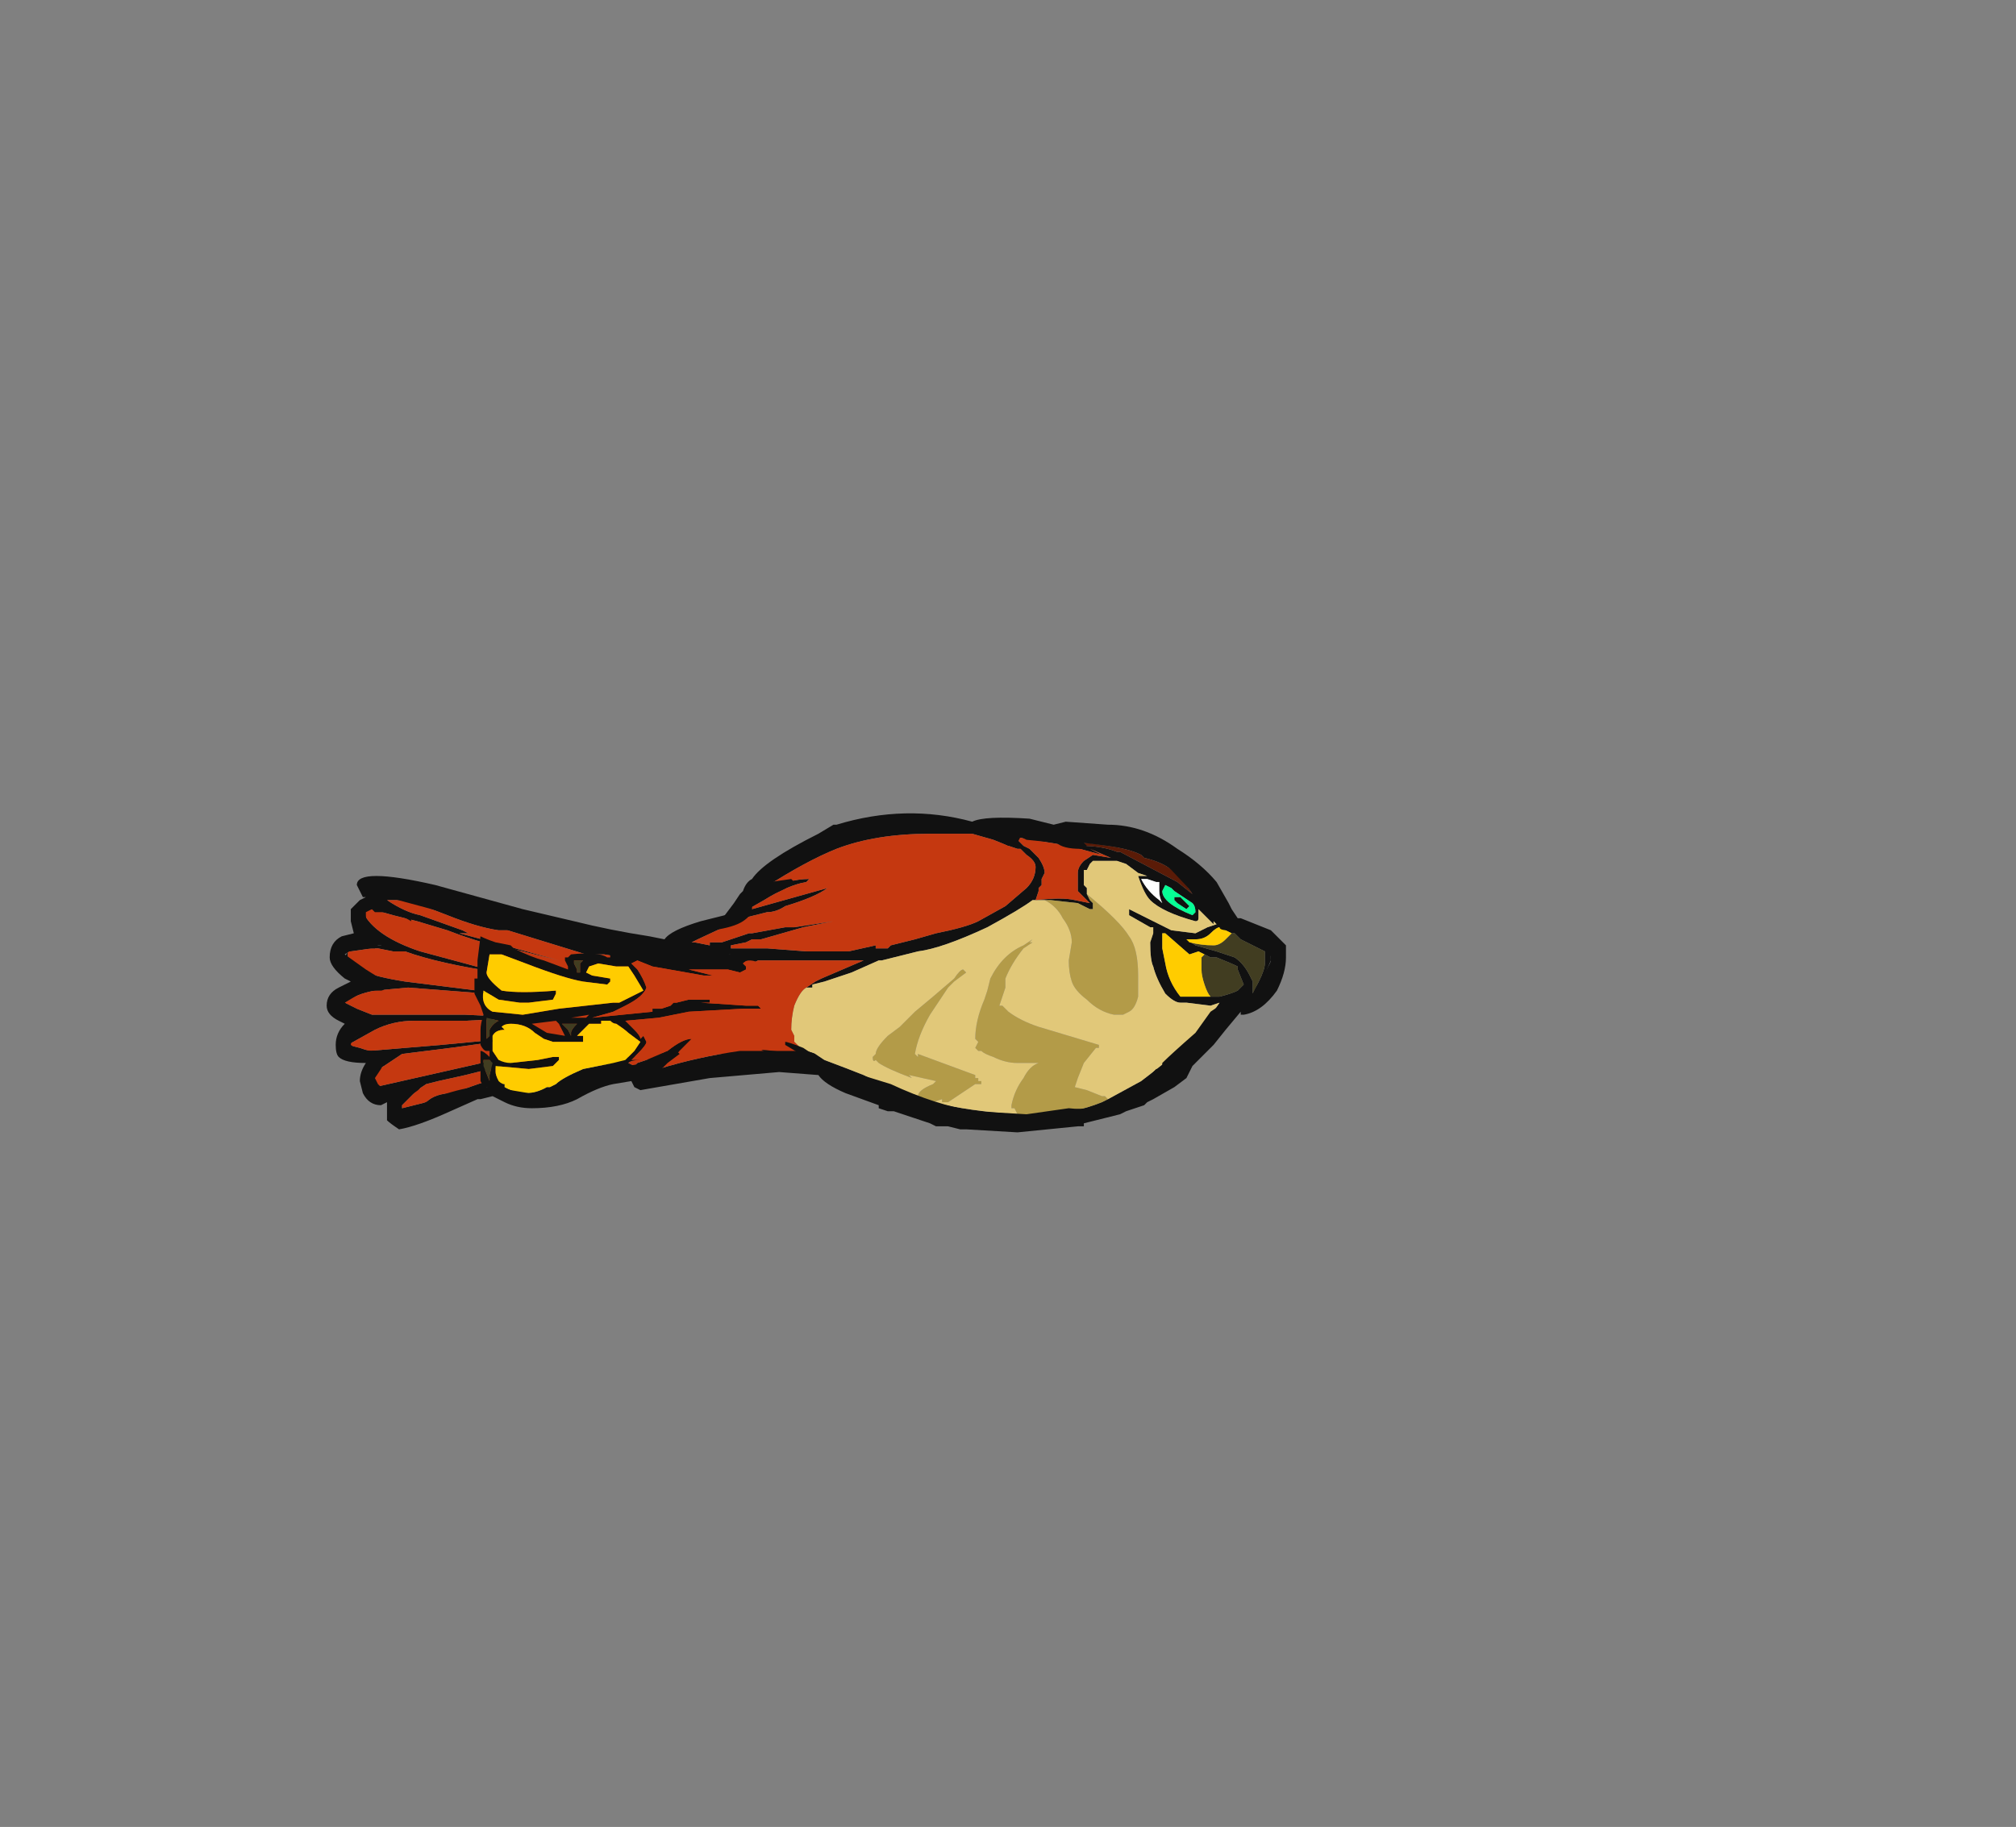 <?xml version="1.0" encoding="UTF-8" standalone="no"?>
<svg xmlns:ffdec="https://www.free-decompiler.com/flash" xmlns:xlink="http://www.w3.org/1999/xlink" ffdec:objectType="frame" height="212.0px" width="233.9px" xmlns="http://www.w3.org/2000/svg">
  <rect width="100%" height="100%" fill="#808080" stroke="none"/>
  <g transform="matrix(1.0, 0.0, 0.0, 1.0, 106.85, 116.35)">
    <use ffdec:characterId="619" ffdec:characterName="a_FalconDive3" height="37.1" transform="matrix(1.0, 0.0, 0.0, 1.0, -68.95, -22.05)" width="111.3" xlink:href="#sprite0"/>
  </g>
  <defs>
    <g id="sprite0" transform="matrix(1.0, 0.0, 0.0, 1.0, 68.95, 22.05)">
      <use ffdec:characterId="618" height="5.3" transform="matrix(7.0, 0.0, 0.0, 7.0, -68.95, -22.05)" width="15.9" xlink:href="#shape0"/>
    </g>
    <g id="shape0" transform="matrix(1.0, 0.0, 0.0, 1.0, 9.85, 3.15)">
      <path d="M1.95 -2.4 Q2.05 -2.25 2.05 -2.15 L2.0 -2.05 2.0 -1.95 1.95 -1.9 1.95 -1.85 1.9 -1.7 Q2.35 -1.75 2.55 -1.7 L2.8 -1.65 2.6 -1.85 2.6 -1.9 Q2.6 -1.95 2.6 -2.05 L2.6 -2.15 Q2.6 -2.25 2.7 -2.35 L2.85 -2.45 3.15 -2.4 2.8 -2.55 3.0 -2.45 2.45 -2.6 1.55 -2.75 1.7 -2.6 1.8 -2.55 1.95 -2.4 M1.45 -2.6 L1.2 -2.7 0.85 -2.8 0.15 -2.8 Q-0.75 -2.8 -1.4 -2.55 -1.9 -2.35 -2.6 -1.9 L-2.6 -1.85 Q-2.2 -2.05 -1.85 -2.05 L-1.9 -2.0 Q-2.2 -1.95 -2.6 -1.7 L-2.95 -1.5 -2.8 -1.55 -1.55 -1.9 Q-1.75 -1.75 -2.25 -1.6 -2.4 -1.5 -2.55 -1.5 L-2.95 -1.4 -3.7 -1.05 -3.8 -1.0 -3.75 -1.0 -3.5 -0.95 -3.5 -1.0 -3.3 -1.0 -2.85 -1.15 -2.8 -1.15 -2.25 -1.25 -2.1 -1.25 -1.45 -1.35 -1.95 -1.25 -2.65 -1.05 -2.8 -1.05 -2.9 -1.0 -3.15 -0.95 -3.15 -0.9 -2.55 -0.9 -1.9 -0.85 -1.2 -0.85 -0.75 -0.95 -0.75 -0.9 -0.55 -0.9 -0.5 -0.95 -0.1 -1.05 0.25 -1.15 Q0.75 -1.25 0.95 -1.35 L1.4 -1.6 1.75 -1.9 Q1.9 -2.05 1.9 -2.25 1.9 -2.35 1.75 -2.45 L1.65 -2.55 1.6 -2.55 1.45 -2.6 M3.1 1.6 L3.65 1.3 Q4.05 1.0 4.5 0.6 L4.6 0.5 4.95 0.0 4.8 0.05 4.4 0.0 4.3 0.0 Q4.2 0.0 4.05 -0.15 3.9 -0.4 3.85 -0.6 3.8 -0.7 3.8 -1.0 L3.85 -1.15 3.85 -1.25 3.8 -1.25 3.45 -1.45 3.45 -1.55 4.15 -1.2 4.55 -1.15 4.75 -1.25 4.9 -1.3 4.85 -1.35 4.85 -1.3 4.6 -1.55 4.6 -1.4 Q4.6 -1.35 4.55 -1.35 4.0 -1.5 3.8 -1.7 3.7 -1.8 3.6 -2.1 L3.75 -2.1 3.6 -2.15 3.4 -2.3 3.25 -2.35 2.85 -2.35 2.8 -2.3 2.75 -2.2 2.7 -2.2 2.7 -1.95 2.75 -1.9 2.75 -1.8 2.8 -1.7 2.85 -1.65 2.85 -1.6 2.85 -1.55 2.8 -1.55 2.6 -1.65 2.15 -1.7 2.05 -1.7 1.85 -1.7 Q1.65 -1.55 1.1 -1.25 0.35 -0.9 -0.05 -0.85 L-0.65 -0.7 -0.7 -0.7 -1.15 -0.5 -1.6 -0.35 -1.8 -0.3 -1.8 -0.25 -1.85 -0.25 -1.9 -0.25 -1.75 -0.35 -1.65 -0.4 -0.95 -0.7 -2.7 -0.7 -2.8 -0.65 -2.9 -0.7 -3.65 -0.6 -4.95 -0.75 -5.25 -0.8 -5.55 -0.8 -6.85 -1.2 -7.0 -1.2 Q-7.35 -1.25 -7.85 -1.45 -8.35 -1.65 -8.6 -1.7 L-8.85 -1.7 Q-8.55 -1.5 -8.3 -1.45 L-7.6 -1.2 -7.5 -1.15 -7.65 -1.15 -6.9 -0.95 -6.0 -0.7 -6.8 -0.9 Q-7.2 -0.95 -7.85 -1.2 L-8.35 -1.35 -8.75 -1.45 -9.1 -1.55 -9.25 -1.5 Q-9.05 -1.1 -8.3 -0.85 L-7.0 -0.5 Q-8.0 -0.65 -8.55 -0.85 L-8.75 -0.85 -9.0 -0.9 -9.1 -0.9 -9.45 -0.85 -9.5 -0.85 -9.5 -0.75 Q-9.5 -0.5 -8.55 -0.35 L-6.55 -0.1 -8.5 -0.25 -9.05 -0.2 Q-9.35 -0.15 -9.55 0.0 L-9.35 0.1 -9.1 0.2 -7.55 0.2 -6.55 0.25 -7.55 0.3 -8.4 0.3 Q-8.75 0.3 -9.05 0.45 L-9.5 0.7 -9.3 0.75 -9.15 0.8 -7.95 0.7 -6.9 0.6 -6.7 0.6 -7.8 0.75 -8.6 0.85 -8.9 1.05 Q-9.0 1.1 -9.05 1.2 L-9.05 1.4 -5.95 0.7 -6.75 1.0 -7.55 1.2 -8.0 1.3 -8.2 1.35 -8.35 1.45 Q-8.55 1.65 -8.6 1.7 L-8.6 1.75 -8.2 1.65 Q-8.05 1.5 -7.75 1.5 -7.1 1.25 -6.95 1.25 L-5.8 1.0 -3.55 0.75 -2.4 0.7 -1.95 0.8 Q-1.85 0.8 -1.75 0.85 L-1.6 0.95 Q-1.2 1.1 -0.95 1.2 L-0.65 1.35 -0.05 1.6 0.2 1.65 Q0.8 1.8 1.6 1.85 L2.0 1.85 Q2.5 1.85 3.0 1.65 L3.1 1.6 M2.65 -2.6 Q3.0 -2.6 3.25 -2.5 L3.3 -2.5 4.25 -2.0 4.5 -1.8 4.4 -1.95 4.35 -2.0 Q4.15 -2.3 3.7 -2.4 L3.65 -2.45 Q3.45 -2.55 3.1 -2.6 L2.75 -2.65 2.55 -2.65 2.65 -2.6 M5.3 -1.15 L5.65 -1.0 Q5.8 -0.9 5.8 -0.7 L5.5 0.0 5.0 0.0 4.0 1.25 2.95 1.8 1.95 2.0 -0.3 1.6 -2.5 0.85 -3.55 0.85 Q-4.8 0.95 -6.1 1.15 -7.55 1.45 -8.25 1.75 L-8.6 1.85 -8.7 1.7 -9.1 1.3 -9.05 1.05 -9.55 0.7 -9.15 0.4 -8.85 0.3 -9.15 0.3 -9.65 0.0 -9.35 -0.25 -8.8 -0.3 Q-9.55 -0.45 -9.55 -0.75 L-9.45 -0.95 -8.85 -0.95 Q-9.3 -1.2 -9.3 -1.45 L-9.3 -1.6 -8.8 -1.5 -9.0 -1.85 -3.9 -0.75 -3.15 -0.8 -3.2 -0.8 -3.95 -1.0 -2.7 -1.8 Q-2.65 -2.05 -1.9 -2.45 L-1.4 -2.7 Q-1.0 -2.85 0.05 -2.95 L3.15 -2.65 3.85 -2.45 4.45 -2.05 5.0 -1.35 5.3 -1.2 5.3 -1.15 M3.65 -2.05 Q3.75 -1.85 3.95 -1.7 L4.0 -1.65 Q3.95 -1.75 3.95 -1.85 3.95 -1.95 3.95 -2.0 L3.9 -2.0 3.75 -2.05 3.65 -2.05 M4.15 -1.9 L4.05 -1.95 4.0 -1.85 Q4.0 -1.65 4.5 -1.45 L4.55 -1.5 Q4.55 -1.6 4.5 -1.65 L4.2 -1.85 4.15 -1.9 M4.2 -1.7 L4.2 -1.75 4.3 -1.75 4.45 -1.6 4.4 -1.55 4.25 -1.65 4.2 -1.7 M4.7 -0.8 L4.6 -0.85 4.45 -0.8 4.05 -1.15 4.0 -1.15 4.0 -0.9 4.05 -0.65 Q4.1 -0.35 4.3 -0.1 L4.8 -0.1 4.95 -0.1 Q5.15 -0.15 5.25 -0.2 L5.35 -0.3 5.25 -0.55 5.25 -0.6 Q5.15 -0.65 4.9 -0.75 L4.8 -0.75 4.7 -0.8 M4.4 -1.05 L4.55 -0.95 4.9 -0.85 5.2 -0.75 Q5.35 -0.65 5.45 -0.45 L5.5 -0.35 5.5 -0.15 5.6 -0.35 Q5.7 -0.55 5.7 -0.65 L5.7 -0.85 5.3 -1.05 5.2 -1.15 5.15 -1.15 4.95 -1.25 Q4.9 -1.25 4.8 -1.15 4.7 -1.05 4.55 -1.05 L4.4 -1.05 M4.95 -1.3 L4.95 -1.3 M-0.65 -0.85 L-0.65 -0.85" fill="#111111" fill-rule="evenodd" stroke="none"/>
      <path d="M2.75 -1.8 Q3.3 -1.35 3.45 -1.1 3.6 -0.9 3.6 -0.45 L3.6 -0.1 Q3.55 0.1 3.45 0.15 L3.35 0.2 3.2 0.2 Q2.95 0.15 2.75 -0.05 2.55 -0.2 2.5 -0.35 2.45 -0.5 2.45 -0.7 L2.5 -1.0 Q2.5 -1.2 2.35 -1.4 2.25 -1.6 2.05 -1.7 L2.15 -1.7 2.6 -1.65 2.8 -1.55 2.85 -1.55 2.85 -1.6 2.85 -1.65 2.8 -1.7 2.75 -1.8 M-0.05 1.6 L-0.05 1.55 Q-0.05 1.45 0.2 1.35 L0.25 1.3 -0.2 1.2 -0.15 1.25 Q-0.55 1.1 -0.7 1.0 L-0.75 0.95 Q-0.8 1.0 -0.8 0.9 L-0.75 0.85 Q-0.75 0.75 -0.55 0.55 L-0.35 0.4 -0.25 0.3 Q-0.15 0.2 -0.1 0.15 L0.2 -0.1 0.55 -0.4 Q0.65 -0.55 0.7 -0.55 L0.75 -0.5 0.55 -0.35 0.45 -0.25 0.15 0.2 Q-0.05 0.55 -0.1 0.85 L-0.05 0.9 -0.05 0.85 0.9 1.2 0.9 1.25 0.95 1.25 0.95 1.3 1.0 1.3 1.0 1.35 0.9 1.35 0.45 1.65 0.35 1.65 0.35 1.6 0.2 1.65 -0.05 1.6 M1.6 1.85 L1.55 1.75 1.5 1.75 1.5 1.7 Q1.55 1.45 1.7 1.25 1.8 1.05 1.95 1.0 L1.6 1.0 Q1.4 1.0 1.2 0.9 1.05 0.85 1.0 0.8 L0.95 0.8 0.9 0.75 0.95 0.65 0.9 0.6 Q0.9 0.3 1.05 -0.05 L1.1 -0.2 1.15 -0.4 Q1.35 -0.8 1.7 -0.95 L1.85 -1.05 1.8 -1.0 1.85 -1.0 1.7 -0.9 Q1.5 -0.65 1.4 -0.4 L1.4 -0.25 1.3 0.05 1.35 0.05 1.45 0.15 Q1.65 0.3 1.95 0.4 L2.95 0.7 2.95 0.75 2.9 0.75 2.7 1.0 2.6 1.25 2.55 1.4 2.75 1.45 3.0 1.55 3.05 1.55 3.1 1.6 3.0 1.65 Q2.5 1.85 2.0 1.85 L1.6 1.85 M-0.1 0.2 L-0.1 0.2" fill="#b39b48" fill-rule="evenodd" stroke="none"/>
      <path d="M5.3 -1.2 L5.3 -1.15 5.3 -1.2 M4.8 -0.1 Q4.75 -0.15 4.7 -0.3 4.65 -0.45 4.65 -0.55 L4.65 -0.75 4.7 -0.8 4.8 -0.75 4.9 -0.75 Q5.15 -0.65 5.25 -0.6 L5.25 -0.55 5.35 -0.3 5.25 -0.2 Q5.15 -0.15 4.95 -0.1 L4.8 -0.1 M5.15 -1.15 L5.2 -1.15 5.3 -1.05 5.7 -0.85 5.7 -0.65 Q5.7 -0.55 5.6 -0.35 L5.5 -0.15 5.5 -0.35 5.45 -0.45 Q5.35 -0.65 5.2 -0.75 L4.9 -0.85 4.55 -0.95 4.4 -1.05 4.45 -1.0 Q4.65 -0.95 4.85 -0.95 4.95 -0.95 5.05 -1.05 L5.15 -1.15" fill="#413d21" fill-rule="evenodd" stroke="none"/>
      <path d="M2.75 -1.8 L2.75 -1.9 2.7 -1.95 2.7 -2.2 2.75 -2.2 2.8 -2.3 2.85 -2.35 3.25 -2.35 3.4 -2.3 3.6 -2.15 3.75 -2.1 3.6 -2.1 Q3.7 -1.8 3.8 -1.7 4.0 -1.5 4.55 -1.35 4.6 -1.35 4.6 -1.4 L4.6 -1.55 4.85 -1.3 4.85 -1.35 4.9 -1.3 4.75 -1.25 4.55 -1.15 4.15 -1.2 3.45 -1.55 3.45 -1.45 3.8 -1.25 3.85 -1.25 3.85 -1.15 3.8 -1.0 Q3.8 -0.7 3.85 -0.6 3.9 -0.4 4.05 -0.15 4.2 0.0 4.3 0.0 L4.4 0.0 4.8 0.05 4.95 0.0 4.6 0.5 4.5 0.6 Q4.05 1.0 3.65 1.3 L3.1 1.6 3.05 1.55 3.0 1.55 2.75 1.45 2.55 1.4 2.6 1.25 2.7 1.0 2.9 0.75 2.95 0.75 2.95 0.7 1.95 0.4 Q1.65 0.3 1.45 0.15 L1.35 0.05 1.3 0.05 1.4 -0.25 1.4 -0.4 Q1.5 -0.65 1.7 -0.9 L1.85 -1.0 1.8 -1.0 1.85 -1.05 1.7 -0.95 Q1.35 -0.8 1.15 -0.4 L1.1 -0.2 1.05 -0.05 Q0.9 0.3 0.9 0.6 L0.95 0.65 0.9 0.75 0.95 0.8 1.0 0.8 Q1.05 0.85 1.2 0.9 1.4 1.0 1.6 1.0 L1.95 1.0 Q1.8 1.05 1.7 1.25 1.55 1.45 1.5 1.7 L1.5 1.75 1.55 1.75 1.6 1.85 Q0.8 1.8 0.2 1.65 L0.35 1.6 0.35 1.65 0.45 1.65 0.9 1.35 1.0 1.35 1.0 1.3 0.95 1.3 0.95 1.25 0.9 1.25 0.9 1.2 -0.05 0.85 -0.05 0.9 -0.1 0.85 Q-0.05 0.55 0.15 0.2 L0.45 -0.25 0.55 -0.35 0.75 -0.5 0.7 -0.55 Q0.65 -0.55 0.55 -0.4 L0.2 -0.1 -0.1 0.15 Q-0.15 0.2 -0.25 0.3 L-0.35 0.4 -0.55 0.55 Q-0.75 0.75 -0.75 0.85 L-0.8 0.9 Q-0.8 1.0 -0.75 0.95 L-0.7 1.0 Q-0.55 1.1 -0.15 1.25 L-0.2 1.2 0.25 1.3 0.2 1.35 Q-0.05 1.45 -0.05 1.55 L-0.05 1.6 -0.65 1.35 -0.95 1.2 Q-1.2 1.1 -1.6 0.95 L-1.75 0.85 Q-1.85 0.8 -1.95 0.8 L-2.1 0.65 -2.1 0.55 -2.15 0.45 Q-2.15 0.25 -2.1 0.05 -2.0 -0.2 -1.9 -0.25 L-1.85 -0.25 -1.8 -0.25 -1.8 -0.3 -1.6 -0.35 -1.15 -0.5 -0.7 -0.7 -0.65 -0.7 -0.05 -0.85 Q0.35 -0.9 1.1 -1.25 1.65 -1.55 1.85 -1.7 L2.05 -1.7 Q2.25 -1.6 2.35 -1.4 2.5 -1.2 2.5 -1.0 L2.45 -0.7 Q2.45 -0.5 2.5 -0.35 2.55 -0.2 2.75 -0.05 2.95 0.15 3.2 0.2 L3.35 0.2 3.45 0.15 Q3.55 0.1 3.6 -0.1 L3.6 -0.45 Q3.6 -0.9 3.45 -1.1 3.3 -1.35 2.75 -1.8" fill="#e1c879" fill-rule="evenodd" stroke="none"/>
      <path d="M1.45 -2.6 L1.6 -2.55 1.65 -2.55 1.75 -2.45 Q1.9 -2.35 1.9 -2.25 1.9 -2.05 1.75 -1.9 L1.4 -1.6 0.95 -1.35 Q0.75 -1.25 0.25 -1.15 L-0.1 -1.05 -0.5 -0.95 -0.55 -0.9 -0.75 -0.9 -0.75 -0.95 -1.2 -0.85 -1.9 -0.85 -2.55 -0.9 -3.15 -0.9 -3.15 -0.95 -2.9 -1.0 -2.8 -1.05 -2.65 -1.05 -1.95 -1.25 -1.45 -1.35 -2.1 -1.25 -2.25 -1.25 -2.8 -1.15 -2.85 -1.15 -3.3 -1.0 -3.5 -1.0 -3.5 -0.95 -3.75 -1.0 -3.8 -1.0 -3.7 -1.05 -2.95 -1.4 -2.55 -1.5 Q-2.4 -1.5 -2.25 -1.6 -1.75 -1.75 -1.55 -1.9 L-2.8 -1.55 -2.95 -1.5 -2.6 -1.7 Q-2.2 -1.95 -1.9 -2.0 L-1.85 -2.05 Q-2.2 -2.05 -2.6 -1.85 L-2.6 -1.9 Q-1.9 -2.35 -1.4 -2.55 -0.75 -2.8 0.15 -2.8 L0.85 -2.8 1.2 -2.7 1.45 -2.6 M1.95 -2.4 L1.8 -2.55 1.7 -2.6 1.55 -2.75 2.45 -2.6 3.0 -2.45 2.8 -2.55 3.15 -2.4 2.85 -2.45 2.7 -2.35 Q2.6 -2.25 2.6 -2.15 L2.6 -2.05 Q2.6 -1.95 2.6 -1.9 L2.6 -1.85 2.8 -1.65 2.55 -1.7 Q2.35 -1.75 1.9 -1.7 L1.95 -1.85 1.95 -1.9 2.0 -1.95 2.0 -2.05 2.05 -2.15 Q2.05 -2.25 1.95 -2.4 M-1.85 -0.25 L-1.9 -0.25 Q-2.0 -0.2 -2.1 0.05 -2.15 0.25 -2.15 0.45 L-2.1 0.55 -2.1 0.65 -1.95 0.8 -2.4 0.7 -3.55 0.75 -5.8 1.0 -6.95 1.25 Q-7.1 1.25 -7.75 1.5 -8.05 1.5 -8.2 1.65 L-8.6 1.75 -8.6 1.7 Q-8.55 1.65 -8.35 1.45 L-8.2 1.35 -8.0 1.3 -7.55 1.2 -6.75 1.0 -5.95 0.7 -9.05 1.4 -9.05 1.2 Q-9.0 1.1 -8.9 1.05 L-8.6 0.85 -7.8 0.75 -6.7 0.6 -6.9 0.6 -7.95 0.7 -9.15 0.8 -9.3 0.75 -9.5 0.7 -9.05 0.45 Q-8.75 0.3 -8.4 0.3 L-7.55 0.3 -6.55 0.25 -7.55 0.2 -9.1 0.2 -9.35 0.1 -9.55 0.0 Q-9.35 -0.15 -9.05 -0.2 L-8.5 -0.25 -6.55 -0.1 -8.55 -0.35 Q-9.5 -0.5 -9.5 -0.75 L-9.5 -0.85 -9.45 -0.85 -9.1 -0.9 -9.0 -0.9 -8.75 -0.85 -8.55 -0.85 Q-8.0 -0.65 -7.0 -0.5 L-8.3 -0.85 Q-9.05 -1.1 -9.25 -1.5 L-9.1 -1.55 -8.75 -1.45 -8.35 -1.35 -7.85 -1.2 Q-7.2 -0.95 -6.8 -0.9 L-6.0 -0.7 -6.9 -0.95 -7.65 -1.15 -7.5 -1.15 -7.6 -1.2 -8.3 -1.45 Q-8.55 -1.5 -8.85 -1.7 L-8.6 -1.7 Q-8.35 -1.65 -7.85 -1.45 -7.35 -1.25 -7.0 -1.2 L-6.85 -1.2 -5.55 -0.8 -5.25 -0.8 -4.95 -0.75 -3.65 -0.6 -2.9 -0.7 -2.8 -0.65 -2.7 -0.7 -0.95 -0.7 -1.65 -0.4 -1.75 -0.35 -1.9 -0.25 -1.85 -0.25" fill="#c53810" fill-rule="evenodd" stroke="none"/>
      <path d="M2.65 -2.6 L2.55 -2.65 2.75 -2.65 3.1 -2.6 Q3.45 -2.55 3.65 -2.45 L3.7 -2.4 Q4.15 -2.3 4.35 -2.0 L4.4 -1.95 4.5 -1.8 4.25 -2.0 3.3 -2.5 3.25 -2.5 Q3.0 -2.6 2.65 -2.6" fill="#5a1b07" fill-rule="evenodd" stroke="none"/>
      <path d="M4.8 -0.1 L4.3 -0.1 Q4.1 -0.35 4.05 -0.65 L4.0 -0.9 4.0 -1.15 4.05 -1.15 4.45 -0.8 4.6 -0.85 4.7 -0.8 4.65 -0.75 4.65 -0.55 Q4.65 -0.45 4.7 -0.3 4.75 -0.15 4.8 -0.1 M5.15 -1.15 L5.05 -1.05 Q4.95 -0.95 4.85 -0.95 4.65 -0.95 4.45 -1.0 L4.4 -1.05 4.55 -1.05 Q4.7 -1.05 4.8 -1.15 4.9 -1.25 4.95 -1.25 L5.15 -1.15" fill="#ffcc00" fill-rule="evenodd" stroke="none"/>
      <path d="M4.2 -1.7 L4.25 -1.65 4.4 -1.55 4.45 -1.6 4.3 -1.75 4.2 -1.75 4.2 -1.7 M4.15 -1.9 L4.2 -1.85 4.5 -1.65 Q4.55 -1.6 4.55 -1.5 L4.5 -1.45 Q4.0 -1.65 4.0 -1.85 L4.05 -1.95 4.15 -1.9" fill="#06ff96" fill-rule="evenodd" stroke="none"/>
      <path d="M3.65 -2.05 L3.75 -2.05 3.9 -2.0 3.95 -2.0 Q3.95 -1.95 3.95 -1.85 3.95 -1.75 4.0 -1.65 L3.95 -1.7 Q3.75 -1.85 3.65 -2.05" fill="#ffffff" fill-rule="evenodd" stroke="none"/>
      <path d="M-2.05 0.8 L-1.9 0.8 -1.75 0.85 -1.75 0.9 -4.5 1.2 -6.45 1.6 -7.15 1.4 Q-7.25 1.4 -7.3 1.3 L-7.3 0.8 Q-7.25 0.8 -7.15 0.9 L-7.15 0.8 -7.2 0.8 Q-7.25 0.8 -7.3 0.7 L-7.3 0.45 Q-7.3 0.35 -7.25 0.2 L-7.3 0.05 -7.4 -0.15 -7.4 -0.4 -7.35 -0.4 -7.35 -0.7 -7.3 -1.1 Q-7.2 -1.05 -7.05 -1.0 L-6.8 -0.95 -6.75 -0.9 Q-6.45 -0.75 -6.25 -0.7 L-5.85 -0.55 -5.85 -0.6 -5.9 -0.7 -5.9 -0.75 -5.85 -0.75 -5.8 -0.8 Q-5.35 -0.85 -5.2 -0.75 L-5.15 -0.75 -5.15 -0.8 -5.0 -0.8 -4.3 -0.7 -4.3 -0.75 -3.2 -0.75 -2.9 -0.8 Q-2.85 -0.85 -2.85 -0.75 L-2.85 -0.7 Q-2.9 -0.7 -2.95 -0.65 L-2.9 -0.6 -2.9 -0.55 -3.0 -0.5 -3.2 -0.55 -3.85 -0.55 -3.45 -0.45 -3.6 -0.45 -4.45 -0.6 -4.7 -0.7 -4.8 -0.65 -4.7 -0.55 Q-4.6 -0.4 -4.55 -0.25 L-4.55 -0.25 Q-4.6 -0.1 -4.9 0.05 L-5.1 0.15 -5.45 0.25 -4.45 0.15 -4.45 0.1 -4.3 0.1 -4.15 0.05 -4.1 0.0 -4.05 0.0 -3.85 -0.05 -3.5 -0.05 -3.5 0.0 -3.65 0.0 -2.9 0.05 -2.7 0.05 -2.65 0.1 -2.6 0.1 -2.65 0.1 -2.95 0.1 -3.85 0.15 -4.35 0.25 -4.9 0.3 -4.75 0.45 Q-4.65 0.55 -4.65 0.6 L-4.6 0.55 -4.55 0.65 Q-4.55 0.7 -4.7 0.85 L-4.8 0.95 -4.65 0.95 Q-4.8 0.95 -4.85 1.0 L-4.75 1.05 -4.7 1.0 -4.55 0.95 -4.2 0.8 Q-3.95 0.6 -3.8 0.6 L-4.1 0.9 -4.35 1.1 Q-3.7 0.9 -3.0 0.8 L-2.05 0.8 M-7.3 -0.2 L-7.3 -0.2 M-7.2 -0.5 Q-7.2 -0.4 -6.95 -0.2 -6.65 -0.15 -6.05 -0.2 L-6.05 -0.15 -6.1 -0.05 -6.5 0.0 -6.65 0.0 -7.0 -0.05 -7.25 -0.2 Q-7.3 0.05 -7.1 0.15 L-6.6 0.2 -6.0 0.1 -5.1 0.0 -5.0 0.0 -4.6 -0.2 -4.75 -0.45 -4.85 -0.6 -5.05 -0.6 -5.35 -0.65 -5.5 -0.6 -5.55 -0.5 -5.45 -0.45 -5.15 -0.4 -5.15 -0.35 -5.2 -0.3 -5.6 -0.35 Q-5.9 -0.4 -6.55 -0.65 L-6.95 -0.8 -7.15 -0.8 -7.2 -0.5 M-5.75 -0.7 L-5.75 -0.65 -5.7 -0.55 -5.7 -0.5 -5.65 -0.5 -5.65 -0.65 -5.6 -0.7 -5.75 -0.7 M-4.65 0.65 L-4.85 0.5 Q-4.9 0.45 -5.05 0.35 -5.1 0.35 -5.15 0.3 L-5.3 0.3 -5.3 0.35 -5.5 0.35 -5.7 0.55 -5.6 0.55 -5.6 0.65 -6.1 0.65 -6.25 0.6 -6.4 0.5 Q-6.55 0.35 -6.8 0.35 -6.9 0.35 -6.95 0.4 L-6.9 0.45 Q-7.05 0.45 -7.1 0.55 L-7.1 0.8 -7.0 0.95 Q-6.9 1.0 -6.8 1.0 L-6.35 0.95 -6.1 0.9 -6.0 0.9 -6.0 0.95 -6.1 1.05 -6.5 1.1 -7.05 1.05 -7.05 1.15 Q-7.05 1.2 -7.0 1.3 -6.95 1.35 -6.9 1.35 L-6.9 1.4 Q-6.55 1.6 -6.2 1.4 L-6.15 1.4 -6.05 1.35 Q-5.95 1.25 -5.6 1.1 L-5.1 1.0 -4.9 0.95 -4.75 0.8 -4.65 0.65 M-5.5 0.2 L-5.8 0.25 -5.55 0.25 -5.5 0.2 M-5.8 0.5 Q-5.8 0.45 -5.7 0.35 L-5.95 0.35 -5.85 0.45 -5.8 0.55 -5.8 0.5 M-6.05 0.3 L-6.45 0.35 -6.2 0.5 -5.9 0.55 -6.0 0.35 -6.05 0.3 M-7.2 0.25 L-7.2 0.6 -7.15 0.55 -7.15 0.45 Q-7.1 0.35 -7.0 0.3 L-7.2 0.25 M-7.25 0.2 L-7.25 0.2 M-7.15 0.95 L-7.25 0.95 -7.25 1.05 -7.15 1.3 -7.15 1.2 -7.1 1.0 -7.15 0.95" fill="#111111" fill-rule="evenodd" stroke="none"/>
      <path d="M-2.85 -0.7 Q-2.7 -0.7 -2.65 -0.6 L-2.65 -0.45 -2.7 -0.3 -2.65 -0.1 -2.6 0.05 -2.6 0.1 -2.65 0.1 -2.7 0.05 -2.9 0.05 -3.65 0.0 -3.5 0.0 -3.5 -0.05 -3.85 -0.05 -4.05 0.0 -4.1 0.0 -4.15 0.05 -4.3 0.1 -4.45 0.1 -4.45 0.15 -5.45 0.25 -5.1 0.15 -4.9 0.05 Q-4.6 -0.1 -4.55 -0.25 L-4.55 -0.25 Q-4.6 -0.4 -4.7 -0.55 L-4.8 -0.65 -4.7 -0.7 -4.45 -0.6 -3.6 -0.45 -3.45 -0.45 -3.85 -0.55 -3.2 -0.55 -3.0 -0.5 -2.9 -0.55 -2.9 -0.6 -2.95 -0.65 Q-2.9 -0.7 -2.85 -0.7 M-2.65 0.1 L-2.6 0.3 -2.55 0.45 -2.6 0.5 -2.55 0.55 Q-2.35 0.65 -2.1 0.65 -2.05 0.7 -2.0 0.75 L-2.05 0.8 -3.0 0.8 Q-3.7 0.9 -4.35 1.1 L-4.1 0.9 -3.8 0.6 Q-3.95 0.6 -4.2 0.8 L-4.55 0.95 -4.7 1.0 -4.75 1.05 -4.85 1.0 Q-4.8 0.95 -4.65 0.95 L-4.8 0.95 -4.7 0.85 Q-4.55 0.7 -4.55 0.65 L-4.6 0.55 -4.65 0.6 Q-4.65 0.55 -4.75 0.45 L-4.9 0.3 -4.35 0.25 -3.85 0.15 -2.95 0.1 -2.65 0.1" fill="#c53810" fill-rule="evenodd" stroke="none"/>
      <path d="M-7.2 -0.5 L-7.15 -0.8 -6.95 -0.8 -6.55 -0.65 Q-5.9 -0.4 -5.6 -0.35 L-5.2 -0.3 -5.15 -0.35 -5.15 -0.4 -5.45 -0.45 -5.55 -0.5 -5.5 -0.6 -5.35 -0.65 -5.05 -0.6 -4.85 -0.6 -4.75 -0.45 -4.6 -0.2 -5.0 0.0 -5.1 0.0 -6.0 0.1 -6.6 0.2 -7.1 0.15 Q-7.3 0.05 -7.25 -0.2 L-7.0 -0.05 -6.65 0.0 -6.5 0.0 -6.1 -0.05 -6.05 -0.15 -6.05 -0.2 Q-6.65 -0.15 -6.95 -0.2 -7.2 -0.4 -7.2 -0.5 M-4.65 0.65 L-4.75 0.8 -4.9 0.95 -5.1 1.0 -5.6 1.1 Q-5.95 1.25 -6.05 1.35 L-6.15 1.4 -6.2 1.4 Q-6.55 1.6 -6.9 1.4 L-6.9 1.35 Q-6.95 1.35 -7.0 1.3 -7.05 1.2 -7.05 1.15 L-7.05 1.05 -6.5 1.1 -6.1 1.05 -6.0 0.95 -6.0 0.9 -6.1 0.9 -6.35 0.95 -6.8 1.0 Q-6.9 1.0 -7.0 0.95 L-7.1 0.8 -7.1 0.55 Q-7.05 0.45 -6.9 0.45 L-6.95 0.4 Q-6.9 0.35 -6.8 0.35 -6.55 0.35 -6.4 0.5 L-6.25 0.6 -6.1 0.65 -5.6 0.65 -5.6 0.55 -5.7 0.55 -5.5 0.35 -5.3 0.35 -5.3 0.3 -5.15 0.3 Q-5.1 0.35 -5.05 0.35 -4.9 0.45 -4.85 0.5 L-4.65 0.65" fill="#ffcc00" fill-rule="evenodd" stroke="none"/>
      <path d="M-5.75 -0.7 L-5.6 -0.7 -5.65 -0.65 -5.65 -0.5 -5.7 -0.5 -5.7 -0.55 -5.75 -0.65 -5.75 -0.7 M-5.8 0.5 L-5.8 0.55 -5.85 0.45 -5.95 0.35 -5.7 0.35 Q-5.8 0.45 -5.8 0.5 M-7.2 0.25 L-7.0 0.3 Q-7.1 0.35 -7.15 0.45 L-7.15 0.55 -7.2 0.6 -7.2 0.25 M-7.15 0.95 L-7.1 1.0 -7.15 1.2 -7.15 1.3 -7.25 1.05 -7.25 0.95 -7.15 0.95" fill="#413d21" fill-rule="evenodd" stroke="none"/>
      <path d="M2.4 -3.0 L3.1 -2.95 Q3.7 -2.95 4.25 -2.55 4.65 -2.3 4.9 -2.0 L5.1 -1.65 5.15 -1.55 5.25 -1.4 5.3 -1.4 5.8 -1.2 6.05 -0.95 6.05 -0.75 Q6.05 -0.5 5.9 -0.2 5.65 0.15 5.35 0.2 L5.3 0.2 5.3 0.15 5.05 0.45 4.85 0.7 4.5 1.05 4.4 1.25 4.2 1.4 3.85 1.6 3.75 1.65 3.7 1.7 3.4 1.8 3.3 1.85 2.7 2.0 2.7 2.05 2.6 2.05 1.6 2.15 0.75 2.1 0.65 2.1 0.45 2.05 0.25 2.05 0.15 2.0 -0.45 1.8 -0.55 1.8 -0.7 1.75 -0.7 1.7 -1.25 1.5 Q-1.6 1.35 -1.7 1.2 L-2.35 1.15 -3.5 1.25 -4.65 1.45 -4.75 1.4 -4.8 1.3 -5.1 1.35 Q-5.35 1.4 -5.7 1.6 -6.0 1.75 -6.45 1.75 -6.7 1.75 -6.9 1.65 L-7.1 1.55 -7.3 1.6 -7.35 1.6 -7.8 1.8 Q-8.35 2.05 -8.65 2.1 -8.8 2.0 -8.85 1.95 L-8.85 1.65 -8.95 1.7 Q-9.15 1.7 -9.25 1.5 L-9.3 1.3 Q-9.3 1.15 -9.2 1.0 -9.55 1.0 -9.65 0.9 -9.7 0.85 -9.7 0.7 -9.7 0.5 -9.55 0.35 L-9.65 0.3 Q-9.85 0.2 -9.85 0.05 -9.85 -0.15 -9.65 -0.25 L-9.45 -0.35 -9.55 -0.4 Q-9.8 -0.6 -9.8 -0.75 -9.8 -1.0 -9.6 -1.1 L-9.4 -1.15 -9.45 -1.35 -9.45 -1.55 -9.3 -1.7 -9.2 -1.75 -9.25 -1.75 -9.35 -1.95 Q-9.35 -2.25 -8.05 -1.95 L-6.6 -1.55 -5.75 -1.35 Q-5.15 -1.2 -4.5 -1.1 L-4.25 -1.05 Q-4.15 -1.2 -3.65 -1.35 L-3.25 -1.45 -3.1 -1.65 -3.0 -1.8 -2.95 -1.85 Q-2.9 -2.0 -2.8 -2.05 -2.6 -2.35 -1.7 -2.8 L-1.45 -2.95 -1.4 -2.95 Q-0.25 -3.3 0.85 -3.0 1.05 -3.1 1.8 -3.05 L2.2 -2.95 2.4 -3.0 M1.65 -2.75 L1.6 -2.65 Q1.55 -2.6 1.45 -2.6 1.15 -2.75 0.95 -2.8 L0.55 -2.85 0.05 -2.9 -0.05 -2.9 -0.6 -2.85 Q-1.05 -2.8 -1.55 -2.5 L-2.3 -2.15 -2.5 -2.0 -2.15 -2.05 -2.1 -2.0 Q-2.2 -1.9 -2.45 -1.8 L-2.75 -1.7 -2.85 -1.6 -2.8 -1.6 -2.8 -1.55 Q-2.8 -1.45 -2.95 -1.35 -3.1 -1.25 -3.45 -1.2 L-3.9 -1.0 -3.65 -0.95 Q-3.15 -0.85 -3.05 -0.7 -3.05 -0.6 -3.2 -0.6 L-4.6 -0.75 -5.65 -0.9 -6.35 -1.1 Q-6.9 -1.2 -7.55 -1.4 L-8.85 -1.75 -8.9 -1.8 -8.9 -1.75 -8.7 -1.55 -8.65 -1.55 Q-8.45 -1.5 -8.45 -1.4 L-8.45 -1.35 Q-8.6 -1.45 -8.85 -1.5 L-9.05 -1.5 -9.1 -1.55 -9.2 -1.5 -9.2 -1.45 Q-9.2 -1.35 -9.1 -1.25 L-8.95 -1.05 Q-8.85 -1.05 -8.75 -1.0 L-8.45 -0.85 -8.55 -0.85 -8.8 -0.9 -8.9 -0.9 -8.95 -0.95 -9.0 -0.95 -9.05 -0.9 -9.4 -0.9 -9.55 -0.8 -9.2 -0.55 -8.8 -0.3 Q-8.9 -0.2 -8.95 -0.2 L-9.1 -0.2 -9.3 -0.15 -9.55 0.0 Q-9.45 0.1 -9.25 0.15 L-8.85 0.3 -9.25 0.5 Q-9.45 0.6 -9.45 0.7 -9.35 0.8 -9.0 0.8 L-8.75 0.85 Q-8.85 0.9 -8.85 1.0 L-8.9 1.0 -8.95 1.1 -9.05 1.25 -9.0 1.35 -8.95 1.4 -8.55 1.35 -8.35 1.35 -8.3 1.4 Q-8.3 1.45 -8.5 1.55 L-8.65 1.7 -8.65 1.75 -8.6 1.8 Q-8.5 1.8 -8.0 1.55 -7.55 1.4 -7.35 1.4 L-7.2 1.4 -7.0 1.35 -6.95 1.35 -6.95 1.4 -6.8 1.45 -6.5 1.5 Q-6.15 1.5 -5.85 1.35 -5.45 1.15 -5.2 1.1 L-4.55 1.0 -4.4 0.95 -4.35 0.95 -4.35 0.9 Q-4.25 0.8 -4.15 0.8 L-4.0 0.7 -4.1 0.85 -4.05 0.8 -4.0 0.85 -4.2 1.0 -4.3 1.1 -4.3 1.15 -3.8 1.0 -2.6 0.8 Q-2.8 0.75 -2.05 0.85 L-2.0 0.85 -2.25 0.7 -2.25 0.65 Q-2.2 0.65 -1.95 0.75 L-1.65 0.95 -1.25 1.1 -1.15 1.15 -0.5 1.35 Q0.25 1.7 0.9 1.8 L1.75 1.85 2.45 1.75 Q2.85 1.8 3.2 1.6 L3.35 1.5 3.7 1.3 3.9 1.1 4.0 1.1 4.0 1.0 Q4.15 0.85 4.55 0.5 L4.8 0.15 4.95 0.05 4.95 0.0 Q4.95 -0.05 5.15 -0.15 L5.25 -0.15 5.45 -0.2 5.5 -0.15 5.55 -0.25 Q5.8 -0.65 5.8 -0.7 5.8 -0.9 5.5 -1.0 L5.15 -1.2 5.1 -1.2 Q4.95 -1.2 4.95 -1.25 L4.95 -1.35 4.15 -2.2 Q3.85 -2.5 3.1 -2.6 L2.7 -2.65 2.75 -2.6 2.7 -2.55 2.65 -2.55 Q2.35 -2.55 2.25 -2.65 L1.75 -2.7 1.65 -2.75" fill="#111111" fill-rule="evenodd" stroke="none"/>
    </g>
  </defs>
</svg>
